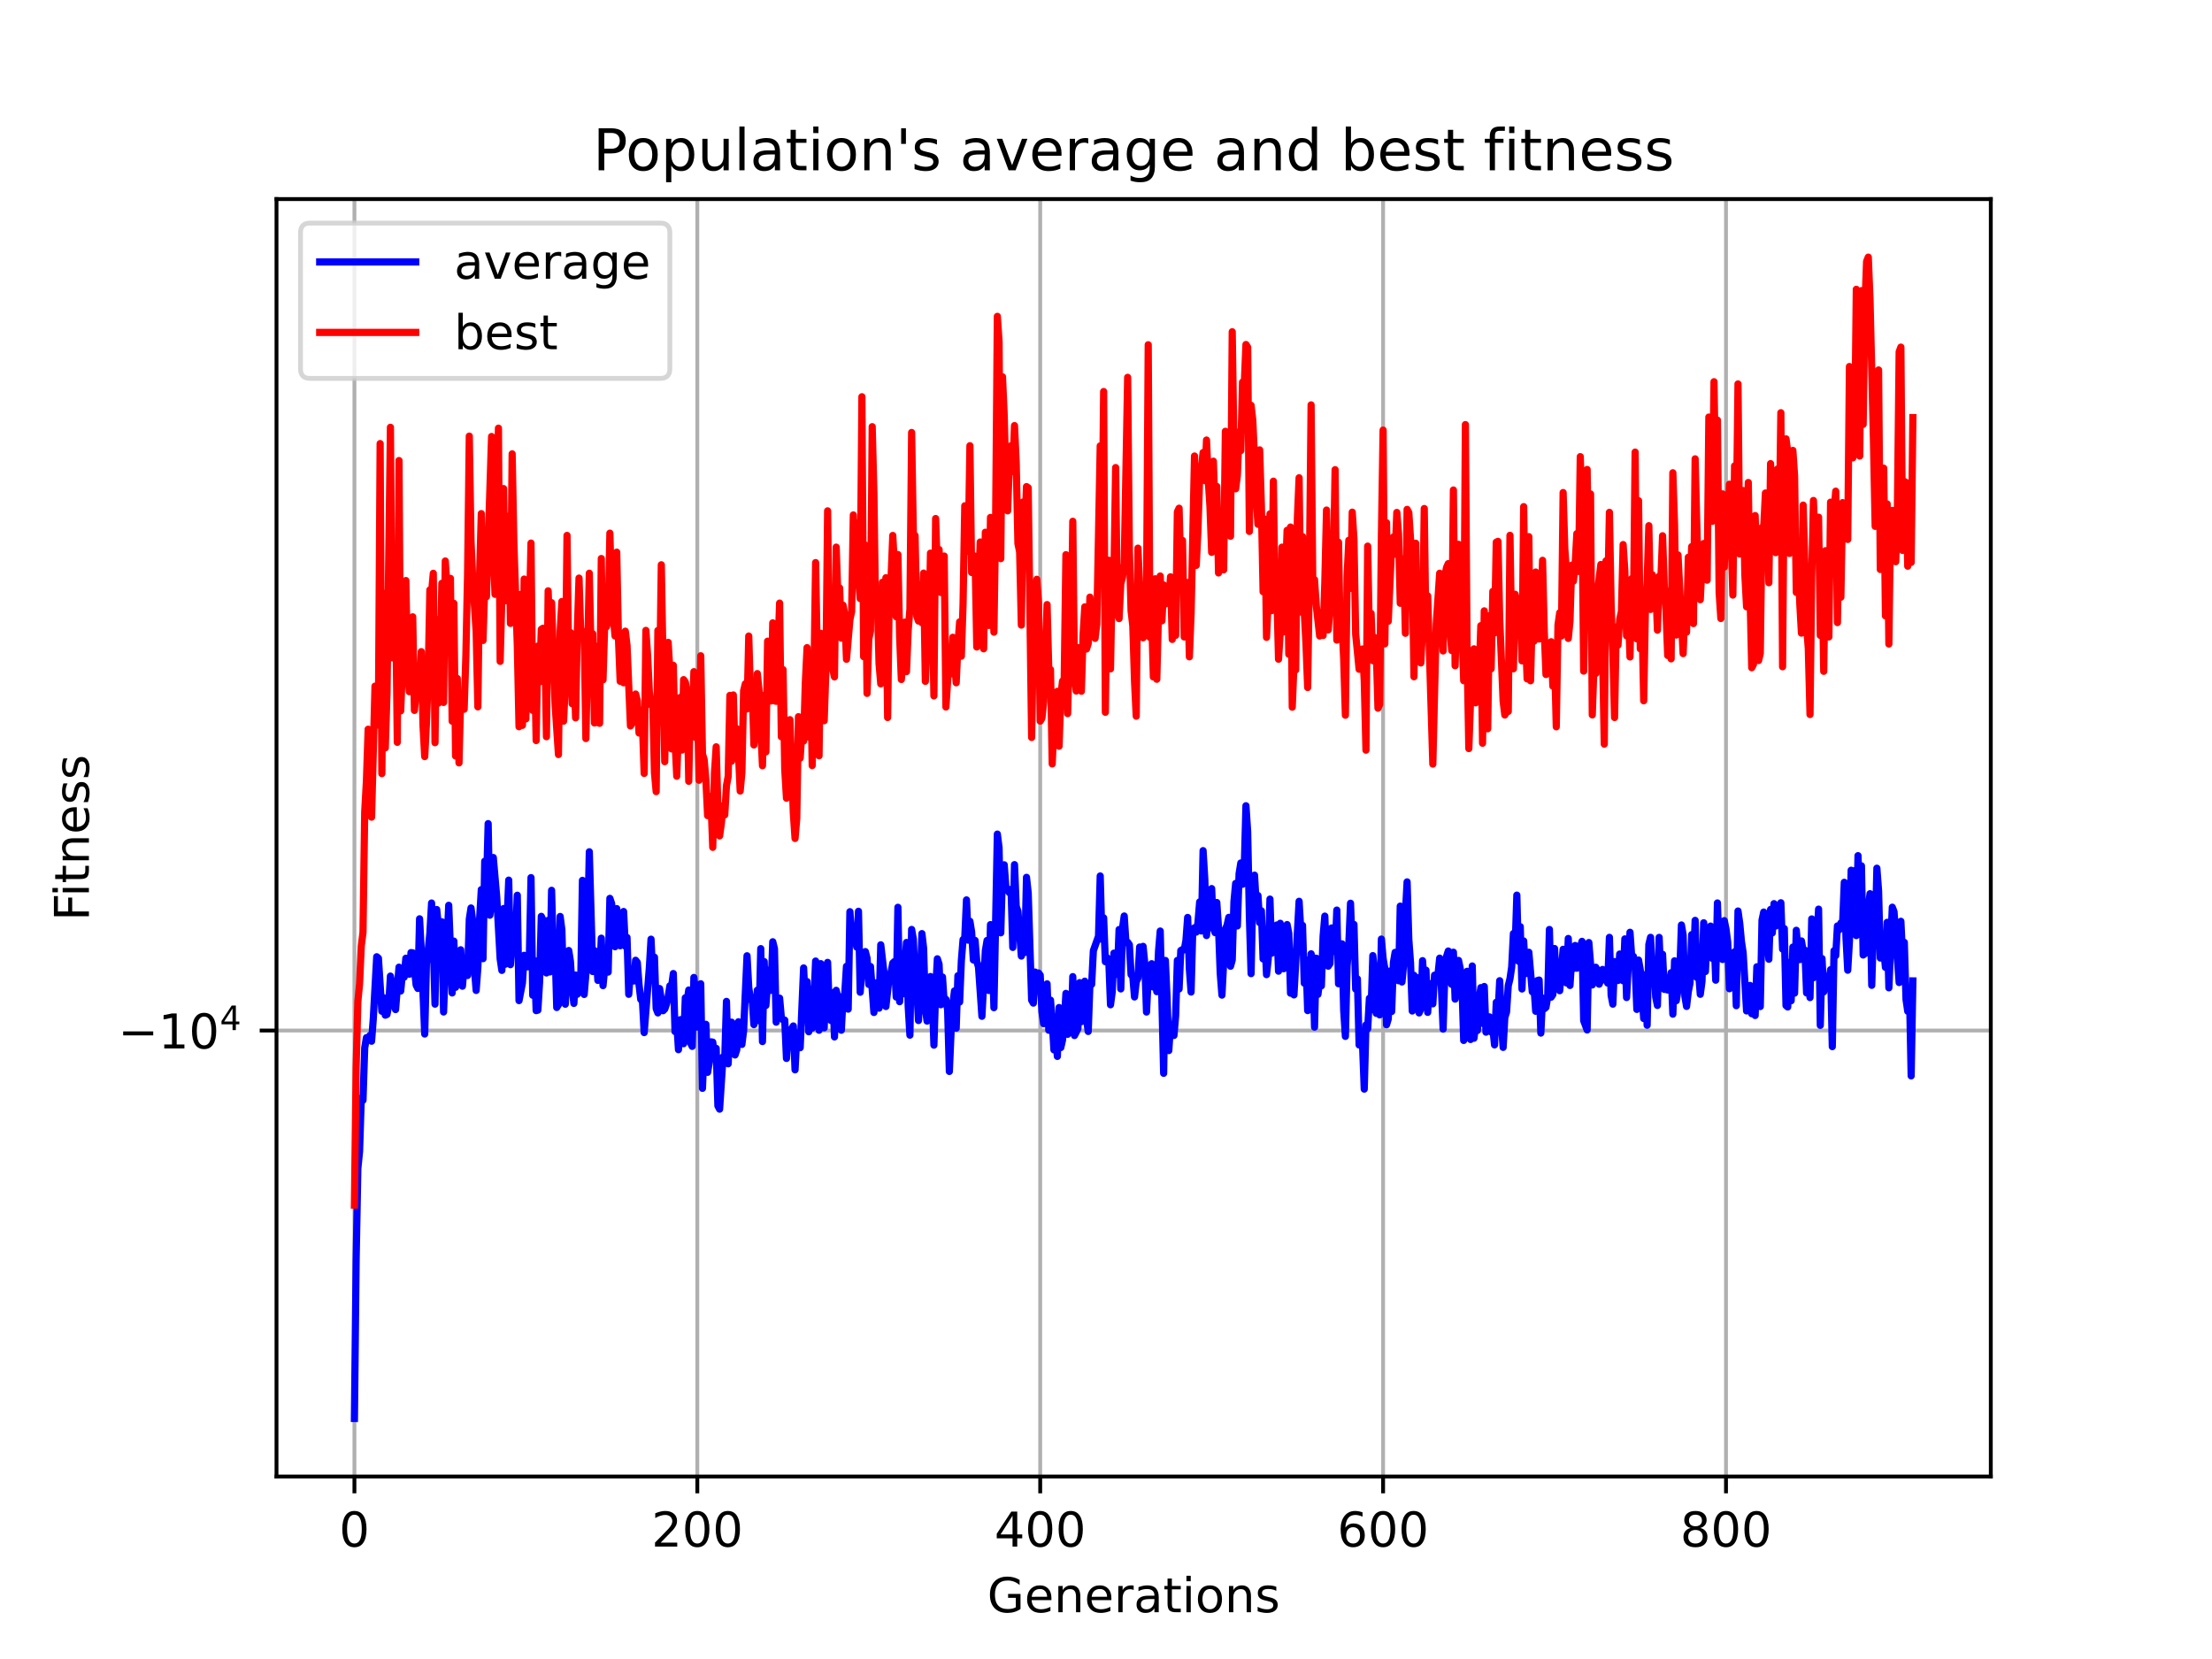 <?xml version="1.0" encoding="utf-8" standalone="no"?>
<!DOCTYPE svg PUBLIC "-//W3C//DTD SVG 1.1//EN"
  "http://www.w3.org/Graphics/SVG/1.1/DTD/svg11.dtd">
<!-- Created with matplotlib (https://matplotlib.org/) -->
<svg height="345.6pt" version="1.1" viewBox="0 0 460.8 345.6" width="460.8pt" xmlns="http://www.w3.org/2000/svg" xmlns:xlink="http://www.w3.org/1999/xlink">
 <defs>
  <style type="text/css">*{stroke-linecap:butt;stroke-linejoin:round;}</style>
 </defs>
 <g id="figure_1">
  <g id="patch_1">
   <path d="M 0 345.6 
L 460.8 345.6 
L 460.8 0 
L 0 0 
z
" style="fill:#ffffff;"/>
  </g>
  <g id="axes_1">
   <g id="patch_2">
    <path d="M 57.6 307.584 
L 414.72 307.584 
L 414.72 41.472 
L 57.6 41.472 
z
" style="fill:#ffffff;"/>
   </g>
   <g id="matplotlib.axis_1">
    <g id="xtick_1">
     <g id="line2d_1">
      <path clip-path="url(#pfd88632632)" d="M 73.833 307.584 
L 73.833 41.472 
" style="fill:none;stroke:#b0b0b0;stroke-linecap:square;stroke-width:0.8;"/>
     </g>
     <g id="line2d_2">
      <defs>
       <path d="M 0 0 
L 0 3.5 
" id="md9aabe4759" style="stroke:#000000;stroke-width:0.8;"/>
      </defs>
      <g>
       <use style="stroke:#000000;stroke-width:0.8;" x="73.833" xlink:href="#md9aabe4759" y="307.584"/>
      </g>
     </g>
     <g id="text_1">
      <!-- 0 -->
      <g transform="translate(70.651 322.182)scale(0.1 -0.1)">
       <defs>
        <path d="M 31.781 66.406 
Q 24.172 66.406 20.328 58.906 
Q 16.5 51.422 16.5 36.375 
Q 16.5 21.391 20.328 13.891 
Q 24.172 6.391 31.781 6.391 
Q 39.453 6.391 43.281 13.891 
Q 47.125 21.391 47.125 36.375 
Q 47.125 51.422 43.281 58.906 
Q 39.453 66.406 31.781 66.406 
z
M 31.781 74.219 
Q 44.047 74.219 50.516 64.516 
Q 56.984 54.828 56.984 36.375 
Q 56.984 17.969 50.516 8.266 
Q 44.047 -1.422 31.781 -1.422 
Q 19.531 -1.422 13.062 8.266 
Q 6.594 17.969 6.594 36.375 
Q 6.594 54.828 13.062 64.516 
Q 19.531 74.219 31.781 74.219 
z
" id="DejaVuSans-48"/>
       </defs>
       <use xlink:href="#DejaVuSans-48"/>
      </g>
     </g>
    </g>
    <g id="xtick_2">
     <g id="line2d_3">
      <path clip-path="url(#pfd88632632)" d="M 145.264 307.584 
L 145.264 41.472 
" style="fill:none;stroke:#b0b0b0;stroke-linecap:square;stroke-width:0.8;"/>
     </g>
     <g id="line2d_4">
      <g>
       <use style="stroke:#000000;stroke-width:0.8;" x="145.264" xlink:href="#md9aabe4759" y="307.584"/>
      </g>
     </g>
     <g id="text_2">
      <!-- 200 -->
      <g transform="translate(135.72 322.182)scale(0.1 -0.1)">
       <defs>
        <path d="M 19.188 8.297 
L 53.609 8.297 
L 53.609 0 
L 7.328 0 
L 7.328 8.297 
Q 12.938 14.109 22.625 23.891 
Q 32.328 33.688 34.812 36.531 
Q 39.547 41.844 41.422 45.531 
Q 43.312 49.219 43.312 52.781 
Q 43.312 58.594 39.234 62.25 
Q 35.156 65.922 28.609 65.922 
Q 23.969 65.922 18.812 64.312 
Q 13.672 62.703 7.812 59.422 
L 7.812 69.391 
Q 13.766 71.781 18.938 73 
Q 24.125 74.219 28.422 74.219 
Q 39.75 74.219 46.484 68.547 
Q 53.219 62.891 53.219 53.422 
Q 53.219 48.922 51.531 44.891 
Q 49.859 40.875 45.406 35.406 
Q 44.188 33.984 37.641 27.219 
Q 31.109 20.453 19.188 8.297 
z
" id="DejaVuSans-50"/>
       </defs>
       <use xlink:href="#DejaVuSans-50"/>
       <use x="63.623" xlink:href="#DejaVuSans-48"/>
       <use x="127.246" xlink:href="#DejaVuSans-48"/>
      </g>
     </g>
    </g>
    <g id="xtick_3">
     <g id="line2d_5">
      <path clip-path="url(#pfd88632632)" d="M 216.695 307.584 
L 216.695 41.472 
" style="fill:none;stroke:#b0b0b0;stroke-linecap:square;stroke-width:0.8;"/>
     </g>
     <g id="line2d_6">
      <g>
       <use style="stroke:#000000;stroke-width:0.8;" x="216.695" xlink:href="#md9aabe4759" y="307.584"/>
      </g>
     </g>
     <g id="text_3">
      <!-- 400 -->
      <g transform="translate(207.151 322.182)scale(0.1 -0.1)">
       <defs>
        <path d="M 37.797 64.312 
L 12.891 25.391 
L 37.797 25.391 
z
M 35.203 72.906 
L 47.609 72.906 
L 47.609 25.391 
L 58.016 25.391 
L 58.016 17.188 
L 47.609 17.188 
L 47.609 0 
L 37.797 0 
L 37.797 17.188 
L 4.891 17.188 
L 4.891 26.703 
z
" id="DejaVuSans-52"/>
       </defs>
       <use xlink:href="#DejaVuSans-52"/>
       <use x="63.623" xlink:href="#DejaVuSans-48"/>
       <use x="127.246" xlink:href="#DejaVuSans-48"/>
      </g>
     </g>
    </g>
    <g id="xtick_4">
     <g id="line2d_7">
      <path clip-path="url(#pfd88632632)" d="M 288.126 307.584 
L 288.126 41.472 
" style="fill:none;stroke:#b0b0b0;stroke-linecap:square;stroke-width:0.8;"/>
     </g>
     <g id="line2d_8">
      <g>
       <use style="stroke:#000000;stroke-width:0.8;" x="288.126" xlink:href="#md9aabe4759" y="307.584"/>
      </g>
     </g>
     <g id="text_4">
      <!-- 600 -->
      <g transform="translate(278.582 322.182)scale(0.1 -0.1)">
       <defs>
        <path d="M 33.016 40.375 
Q 26.375 40.375 22.484 35.828 
Q 18.609 31.297 18.609 23.391 
Q 18.609 15.531 22.484 10.953 
Q 26.375 6.391 33.016 6.391 
Q 39.656 6.391 43.531 10.953 
Q 47.406 15.531 47.406 23.391 
Q 47.406 31.297 43.531 35.828 
Q 39.656 40.375 33.016 40.375 
z
M 52.594 71.297 
L 52.594 62.312 
Q 48.875 64.062 45.094 64.984 
Q 41.312 65.922 37.594 65.922 
Q 27.828 65.922 22.672 59.328 
Q 17.531 52.734 16.797 39.406 
Q 19.672 43.656 24.016 45.922 
Q 28.375 48.188 33.594 48.188 
Q 44.578 48.188 50.953 41.516 
Q 57.328 34.859 57.328 23.391 
Q 57.328 12.156 50.688 5.359 
Q 44.047 -1.422 33.016 -1.422 
Q 20.359 -1.422 13.672 8.266 
Q 6.984 17.969 6.984 36.375 
Q 6.984 53.656 15.188 63.938 
Q 23.391 74.219 37.203 74.219 
Q 40.922 74.219 44.703 73.484 
Q 48.484 72.75 52.594 71.297 
z
" id="DejaVuSans-54"/>
       </defs>
       <use xlink:href="#DejaVuSans-54"/>
       <use x="63.623" xlink:href="#DejaVuSans-48"/>
       <use x="127.246" xlink:href="#DejaVuSans-48"/>
      </g>
     </g>
    </g>
    <g id="xtick_5">
     <g id="line2d_9">
      <path clip-path="url(#pfd88632632)" d="M 359.557 307.584 
L 359.557 41.472 
" style="fill:none;stroke:#b0b0b0;stroke-linecap:square;stroke-width:0.8;"/>
     </g>
     <g id="line2d_10">
      <g>
       <use style="stroke:#000000;stroke-width:0.8;" x="359.557" xlink:href="#md9aabe4759" y="307.584"/>
      </g>
     </g>
     <g id="text_5">
      <!-- 800 -->
      <g transform="translate(350.014 322.182)scale(0.1 -0.1)">
       <defs>
        <path d="M 31.781 34.625 
Q 24.75 34.625 20.719 30.859 
Q 16.703 27.094 16.703 20.516 
Q 16.703 13.922 20.719 10.156 
Q 24.75 6.391 31.781 6.391 
Q 38.812 6.391 42.859 10.172 
Q 46.922 13.969 46.922 20.516 
Q 46.922 27.094 42.891 30.859 
Q 38.875 34.625 31.781 34.625 
z
M 21.922 38.812 
Q 15.578 40.375 12.031 44.719 
Q 8.5 49.078 8.5 55.328 
Q 8.5 64.062 14.719 69.141 
Q 20.953 74.219 31.781 74.219 
Q 42.672 74.219 48.875 69.141 
Q 55.078 64.062 55.078 55.328 
Q 55.078 49.078 51.531 44.719 
Q 48 40.375 41.703 38.812 
Q 48.828 37.156 52.797 32.312 
Q 56.781 27.484 56.781 20.516 
Q 56.781 9.906 50.312 4.234 
Q 43.844 -1.422 31.781 -1.422 
Q 19.734 -1.422 13.25 4.234 
Q 6.781 9.906 6.781 20.516 
Q 6.781 27.484 10.781 32.312 
Q 14.797 37.156 21.922 38.812 
z
M 18.312 54.391 
Q 18.312 48.734 21.844 45.562 
Q 25.391 42.391 31.781 42.391 
Q 38.141 42.391 41.719 45.562 
Q 45.312 48.734 45.312 54.391 
Q 45.312 60.062 41.719 63.234 
Q 38.141 66.406 31.781 66.406 
Q 25.391 66.406 21.844 63.234 
Q 18.312 60.062 18.312 54.391 
z
" id="DejaVuSans-56"/>
       </defs>
       <use xlink:href="#DejaVuSans-56"/>
       <use x="63.623" xlink:href="#DejaVuSans-48"/>
       <use x="127.246" xlink:href="#DejaVuSans-48"/>
      </g>
     </g>
    </g>
    <g id="text_6">
     <!-- Generations -->
     <g transform="translate(205.662 335.861)scale(0.1 -0.1)">
      <defs>
       <path d="M 59.516 10.406 
L 59.516 29.984 
L 43.406 29.984 
L 43.406 38.094 
L 69.281 38.094 
L 69.281 6.781 
Q 63.578 2.734 56.688 0.656 
Q 49.812 -1.422 42 -1.422 
Q 24.906 -1.422 15.25 8.562 
Q 5.609 18.562 5.609 36.375 
Q 5.609 54.25 15.25 64.234 
Q 24.906 74.219 42 74.219 
Q 49.125 74.219 55.547 72.453 
Q 61.969 70.703 67.391 67.281 
L 67.391 56.781 
Q 61.922 61.422 55.766 63.766 
Q 49.609 66.109 42.828 66.109 
Q 29.438 66.109 22.719 58.641 
Q 16.016 51.172 16.016 36.375 
Q 16.016 21.625 22.719 14.156 
Q 29.438 6.688 42.828 6.688 
Q 48.047 6.688 52.141 7.594 
Q 56.25 8.5 59.516 10.406 
z
" id="DejaVuSans-71"/>
       <path d="M 56.203 29.594 
L 56.203 25.203 
L 14.891 25.203 
Q 15.484 15.922 20.484 11.062 
Q 25.484 6.203 34.422 6.203 
Q 39.594 6.203 44.453 7.469 
Q 49.312 8.734 54.109 11.281 
L 54.109 2.781 
Q 49.266 0.734 44.188 -0.344 
Q 39.109 -1.422 33.891 -1.422 
Q 20.797 -1.422 13.156 6.188 
Q 5.516 13.812 5.516 26.812 
Q 5.516 40.234 12.766 48.109 
Q 20.016 56 32.328 56 
Q 43.359 56 49.781 48.891 
Q 56.203 41.797 56.203 29.594 
z
M 47.219 32.234 
Q 47.125 39.594 43.094 43.984 
Q 39.062 48.391 32.422 48.391 
Q 24.906 48.391 20.391 44.141 
Q 15.875 39.891 15.188 32.172 
z
" id="DejaVuSans-101"/>
       <path d="M 54.891 33.016 
L 54.891 0 
L 45.906 0 
L 45.906 32.719 
Q 45.906 40.484 42.875 44.328 
Q 39.844 48.188 33.797 48.188 
Q 26.516 48.188 22.312 43.547 
Q 18.109 38.922 18.109 30.906 
L 18.109 0 
L 9.078 0 
L 9.078 54.688 
L 18.109 54.688 
L 18.109 46.188 
Q 21.344 51.125 25.703 53.562 
Q 30.078 56 35.797 56 
Q 45.219 56 50.047 50.172 
Q 54.891 44.344 54.891 33.016 
z
" id="DejaVuSans-110"/>
       <path d="M 41.109 46.297 
Q 39.594 47.172 37.812 47.578 
Q 36.031 48 33.891 48 
Q 26.266 48 22.188 43.047 
Q 18.109 38.094 18.109 28.812 
L 18.109 0 
L 9.078 0 
L 9.078 54.688 
L 18.109 54.688 
L 18.109 46.188 
Q 20.953 51.172 25.484 53.578 
Q 30.031 56 36.531 56 
Q 37.453 56 38.578 55.875 
Q 39.703 55.766 41.062 55.516 
z
" id="DejaVuSans-114"/>
       <path d="M 34.281 27.484 
Q 23.391 27.484 19.188 25 
Q 14.984 22.516 14.984 16.5 
Q 14.984 11.719 18.141 8.906 
Q 21.297 6.109 26.703 6.109 
Q 34.188 6.109 38.703 11.406 
Q 43.219 16.703 43.219 25.484 
L 43.219 27.484 
z
M 52.203 31.203 
L 52.203 0 
L 43.219 0 
L 43.219 8.297 
Q 40.141 3.328 35.547 0.953 
Q 30.953 -1.422 24.312 -1.422 
Q 15.922 -1.422 10.953 3.297 
Q 6 8.016 6 15.922 
Q 6 25.141 12.172 29.828 
Q 18.359 34.516 30.609 34.516 
L 43.219 34.516 
L 43.219 35.406 
Q 43.219 41.609 39.141 45 
Q 35.062 48.391 27.688 48.391 
Q 23 48.391 18.547 47.266 
Q 14.109 46.141 10.016 43.891 
L 10.016 52.203 
Q 14.938 54.109 19.578 55.047 
Q 24.219 56 28.609 56 
Q 40.484 56 46.344 49.844 
Q 52.203 43.703 52.203 31.203 
z
" id="DejaVuSans-97"/>
       <path d="M 18.312 70.219 
L 18.312 54.688 
L 36.812 54.688 
L 36.812 47.703 
L 18.312 47.703 
L 18.312 18.016 
Q 18.312 11.328 20.141 9.422 
Q 21.969 7.516 27.594 7.516 
L 36.812 7.516 
L 36.812 0 
L 27.594 0 
Q 17.188 0 13.234 3.875 
Q 9.281 7.766 9.281 18.016 
L 9.281 47.703 
L 2.688 47.703 
L 2.688 54.688 
L 9.281 54.688 
L 9.281 70.219 
z
" id="DejaVuSans-116"/>
       <path d="M 9.422 54.688 
L 18.406 54.688 
L 18.406 0 
L 9.422 0 
z
M 9.422 75.984 
L 18.406 75.984 
L 18.406 64.594 
L 9.422 64.594 
z
" id="DejaVuSans-105"/>
       <path d="M 30.609 48.391 
Q 23.391 48.391 19.188 42.75 
Q 14.984 37.109 14.984 27.297 
Q 14.984 17.484 19.156 11.844 
Q 23.344 6.203 30.609 6.203 
Q 37.797 6.203 41.984 11.859 
Q 46.188 17.531 46.188 27.297 
Q 46.188 37.016 41.984 42.703 
Q 37.797 48.391 30.609 48.391 
z
M 30.609 56 
Q 42.328 56 49.016 48.375 
Q 55.719 40.766 55.719 27.297 
Q 55.719 13.875 49.016 6.219 
Q 42.328 -1.422 30.609 -1.422 
Q 18.844 -1.422 12.172 6.219 
Q 5.516 13.875 5.516 27.297 
Q 5.516 40.766 12.172 48.375 
Q 18.844 56 30.609 56 
z
" id="DejaVuSans-111"/>
       <path d="M 44.281 53.078 
L 44.281 44.578 
Q 40.484 46.531 36.375 47.5 
Q 32.281 48.484 27.875 48.484 
Q 21.188 48.484 17.844 46.438 
Q 14.5 44.391 14.5 40.281 
Q 14.5 37.156 16.891 35.375 
Q 19.281 33.594 26.516 31.984 
L 29.594 31.297 
Q 39.156 29.25 43.188 25.516 
Q 47.219 21.781 47.219 15.094 
Q 47.219 7.469 41.188 3.016 
Q 35.156 -1.422 24.609 -1.422 
Q 20.219 -1.422 15.453 -0.562 
Q 10.688 0.297 5.422 2 
L 5.422 11.281 
Q 10.406 8.688 15.234 7.391 
Q 20.062 6.109 24.812 6.109 
Q 31.156 6.109 34.562 8.281 
Q 37.984 10.453 37.984 14.406 
Q 37.984 18.062 35.516 20.016 
Q 33.062 21.969 24.703 23.781 
L 21.578 24.516 
Q 13.234 26.266 9.516 29.906 
Q 5.812 33.547 5.812 39.891 
Q 5.812 47.609 11.281 51.797 
Q 16.75 56 26.812 56 
Q 31.781 56 36.172 55.266 
Q 40.578 54.547 44.281 53.078 
z
" id="DejaVuSans-115"/>
      </defs>
      <use xlink:href="#DejaVuSans-71"/>
      <use x="77.49" xlink:href="#DejaVuSans-101"/>
      <use x="139.014" xlink:href="#DejaVuSans-110"/>
      <use x="202.393" xlink:href="#DejaVuSans-101"/>
      <use x="263.916" xlink:href="#DejaVuSans-114"/>
      <use x="305.029" xlink:href="#DejaVuSans-97"/>
      <use x="366.309" xlink:href="#DejaVuSans-116"/>
      <use x="405.518" xlink:href="#DejaVuSans-105"/>
      <use x="433.301" xlink:href="#DejaVuSans-111"/>
      <use x="494.482" xlink:href="#DejaVuSans-110"/>
      <use x="557.861" xlink:href="#DejaVuSans-115"/>
     </g>
    </g>
   </g>
   <g id="matplotlib.axis_2">
    <g id="ytick_1">
     <g id="line2d_11">
      <path clip-path="url(#pfd88632632)" d="M 57.6 214.679 
L 414.72 214.679 
" style="fill:none;stroke:#b0b0b0;stroke-linecap:square;stroke-width:0.8;"/>
     </g>
     <g id="line2d_12">
      <defs>
       <path d="M 0 0 
L -3.5 0 
" id="mcebf9c834b" style="stroke:#000000;stroke-width:0.8;"/>
      </defs>
      <g>
       <use style="stroke:#000000;stroke-width:0.8;" x="57.6" xlink:href="#mcebf9c834b" y="214.679"/>
      </g>
     </g>
     <g id="text_7">
      <!-- $\mathdefault{-10^{4}}$ -->
      <g transform="translate(24.6 218.478)scale(0.1 -0.1)">
       <defs>
        <path d="M 10.594 35.5 
L 73.188 35.5 
L 73.188 27.203 
L 10.594 27.203 
z
" id="DejaVuSans-8722"/>
        <path d="M 12.406 8.297 
L 28.516 8.297 
L 28.516 63.922 
L 10.984 60.406 
L 10.984 69.391 
L 28.422 72.906 
L 38.281 72.906 
L 38.281 8.297 
L 54.391 8.297 
L 54.391 0 
L 12.406 0 
z
" id="DejaVuSans-49"/>
       </defs>
       <use transform="translate(0 0.684)" xlink:href="#DejaVuSans-8722"/>
       <use transform="translate(83.789 0.684)" xlink:href="#DejaVuSans-49"/>
       <use transform="translate(147.412 0.684)" xlink:href="#DejaVuSans-48"/>
       <use transform="translate(211.992 38.966)scale(0.7)" xlink:href="#DejaVuSans-52"/>
      </g>
     </g>
    </g>
    <g id="text_8">
     <!-- Fitness -->
     <g transform="translate(18.52 191.845)rotate(-90)scale(0.1 -0.1)">
      <defs>
       <path d="M 9.812 72.906 
L 51.703 72.906 
L 51.703 64.594 
L 19.672 64.594 
L 19.672 43.109 
L 48.578 43.109 
L 48.578 34.812 
L 19.672 34.812 
L 19.672 0 
L 9.812 0 
z
" id="DejaVuSans-70"/>
      </defs>
      <use xlink:href="#DejaVuSans-70"/>
      <use x="50.27" xlink:href="#DejaVuSans-105"/>
      <use x="78.053" xlink:href="#DejaVuSans-116"/>
      <use x="117.262" xlink:href="#DejaVuSans-110"/>
      <use x="180.641" xlink:href="#DejaVuSans-101"/>
      <use x="242.164" xlink:href="#DejaVuSans-115"/>
      <use x="294.264" xlink:href="#DejaVuSans-115"/>
     </g>
    </g>
   </g>
   <g id="line2d_13">
    <path clip-path="url(#pfd88632632)" d="M 73.833 295.488 
L 74.19 262.398 
L 74.547 243.403 
L 74.904 239.859 
L 75.261 228.783 
L 75.619 229.203 
L 75.976 218.304 
L 76.333 216.162 
L 76.69 216.509 
L 77.047 215.714 
L 77.404 216.906 
L 77.761 212.232 
L 78.476 199.308 
L 78.833 199.615 
L 79.547 210.668 
L 79.904 207.833 
L 80.262 211.479 
L 80.619 211.326 
L 80.976 209.394 
L 81.333 203.339 
L 81.69 205.219 
L 82.047 208.717 
L 82.404 210.316 
L 83.119 201.477 
L 83.476 206.446 
L 83.833 202.732 
L 84.19 203.571 
L 84.547 199.619 
L 84.905 200.901 
L 85.262 202.949 
L 85.619 198.442 
L 85.976 198.487 
L 86.69 205.215 
L 87.047 205.919 
L 87.405 191.403 
L 87.762 198.153 
L 88.476 215.404 
L 88.833 200.715 
L 89.19 198.038 
L 89.548 194.415 
L 89.905 188.114 
L 90.262 196.549 
L 90.619 209.182 
L 90.976 189.471 
L 91.333 192.978 
L 91.691 193.857 
L 92.048 192.021 
L 92.405 210.815 
L 92.762 201.201 
L 93.119 196.476 
L 93.476 188.591 
L 94.191 206.852 
L 94.548 196.048 
L 94.905 205.673 
L 95.262 202.823 
L 95.619 204.795 
L 95.976 197.858 
L 96.334 205.441 
L 96.691 201.192 
L 97.048 199.915 
L 97.405 203.21 
L 97.762 191.468 
L 98.119 189.146 
L 98.476 191.944 
L 98.834 201.9 
L 99.191 206.327 
L 99.548 201.502 
L 99.905 191.541 
L 100.262 185.325 
L 100.619 199.71 
L 100.977 179.407 
L 101.334 185.012 
L 101.691 171.574 
L 102.048 190.654 
L 102.405 187.794 
L 102.762 178.636 
L 103.477 186.877 
L 104.191 199.753 
L 104.548 202.152 
L 104.905 189.267 
L 105.262 200.872 
L 105.977 183.345 
L 106.334 200.957 
L 107.048 191.011 
L 107.405 195.201 
L 107.763 186.492 
L 108.12 208.444 
L 108.834 204.736 
L 109.191 199.008 
L 109.548 201.234 
L 109.905 201.404 
L 110.263 199.759 
L 110.62 182.824 
L 110.977 207.33 
L 111.334 200.086 
L 111.691 210.532 
L 112.048 210.429 
L 112.406 204.572 
L 112.763 190.891 
L 113.12 191.666 
L 113.477 199.401 
L 113.834 202.688 
L 114.191 191.729 
L 114.548 202.477 
L 114.906 185.468 
L 115.263 198.369 
L 115.62 197.133 
L 115.977 209.879 
L 116.334 209.315 
L 116.691 190.913 
L 117.049 193.686 
L 117.406 206.393 
L 117.763 209.197 
L 118.12 199.874 
L 118.477 198.008 
L 118.834 200.288 
L 119.192 206.095 
L 119.549 209.03 
L 119.906 203.121 
L 120.263 207.118 
L 120.62 206.079 
L 120.977 204.47 
L 121.334 183.397 
L 121.692 207.162 
L 122.049 202.946 
L 122.406 194.35 
L 122.763 177.441 
L 123.477 202.392 
L 123.835 198.016 
L 124.192 198.755 
L 124.549 204.235 
L 124.906 203.804 
L 125.263 195.44 
L 125.62 205.325 
L 125.977 201.664 
L 126.335 202.524 
L 126.692 202.503 
L 127.049 187.147 
L 127.406 188.212 
L 127.763 191.789 
L 128.12 197.223 
L 128.478 189.276 
L 129.192 197.018 
L 129.549 192.722 
L 129.906 189.884 
L 130.263 197.118 
L 130.62 195.291 
L 130.978 207.136 
L 131.335 202.235 
L 131.692 202.843 
L 132.049 204.359 
L 132.406 200.039 
L 132.763 200.5 
L 133.121 205.109 
L 133.478 208.198 
L 133.835 208.556 
L 134.192 215.11 
L 135.264 201.685 
L 135.621 195.65 
L 135.978 203.378 
L 136.335 199.399 
L 136.692 210.104 
L 137.049 211.009 
L 137.406 205.933 
L 138.121 210.552 
L 138.478 210.199 
L 138.835 209.201 
L 139.192 207.633 
L 139.549 205.363 
L 139.907 205.504 
L 140.264 202.805 
L 140.621 214.894 
L 140.978 212.917 
L 141.335 218.667 
L 141.692 212.43 
L 142.049 212.381 
L 142.407 217.423 
L 142.764 207.856 
L 143.121 208.656 
L 143.478 206.241 
L 143.835 217.209 
L 144.192 217.977 
L 144.55 203.625 
L 144.907 207.452 
L 145.264 213.964 
L 145.621 210.579 
L 145.978 204.939 
L 146.335 226.721 
L 146.692 217.814 
L 147.05 213.382 
L 147.407 223.384 
L 147.764 221.225 
L 148.121 217.03 
L 148.478 217.093 
L 148.835 219.992 
L 149.193 218.394 
L 149.55 230.363 
L 149.907 231.055 
L 150.621 220.175 
L 150.978 220.62 
L 151.336 208.609 
L 151.693 221.606 
L 152.05 212.938 
L 152.407 212.939 
L 152.764 218.823 
L 153.121 219.769 
L 153.478 218.7 
L 153.836 212.851 
L 154.193 216.662 
L 154.55 217.575 
L 154.907 214.694 
L 155.621 199.102 
L 155.979 205.715 
L 156.336 208.261 
L 156.693 208.209 
L 157.05 213.453 
L 157.407 211.36 
L 157.764 206.271 
L 158.121 212.637 
L 158.479 197.614 
L 158.836 216.977 
L 159.193 200.307 
L 159.55 209.463 
L 159.907 204.841 
L 160.264 202.062 
L 160.622 206.307 
L 160.979 196.184 
L 161.336 197.643 
L 161.693 212.937 
L 162.05 209.368 
L 162.407 207.928 
L 162.764 211.937 
L 163.122 212.458 
L 163.479 212.511 
L 163.836 220.493 
L 164.193 214.964 
L 164.55 217.776 
L 164.907 214.317 
L 165.265 213.727 
L 165.622 222.866 
L 165.979 215.945 
L 166.336 215.165 
L 166.693 218.255 
L 167.408 201.637 
L 167.765 209.076 
L 168.122 204.476 
L 168.479 214.932 
L 168.836 206.124 
L 169.193 214.184 
L 169.55 208.463 
L 169.908 200.206 
L 170.622 214.618 
L 170.979 200.742 
L 171.336 203.357 
L 171.693 214.114 
L 172.051 204.36 
L 172.408 200.482 
L 172.765 210.872 
L 173.122 212.606 
L 173.479 206.8 
L 173.836 216.01 
L 174.193 206.303 
L 174.551 207.822 
L 174.908 207.692 
L 175.265 214.611 
L 175.622 207.842 
L 175.979 206.953 
L 176.336 201.302 
L 176.694 210.222 
L 177.051 189.924 
L 177.408 194.939 
L 177.765 194.317 
L 178.122 195.533 
L 178.479 197.307 
L 178.837 189.838 
L 179.194 206.702 
L 179.551 201.702 
L 179.908 201.894 
L 180.265 198.234 
L 180.622 199.618 
L 180.979 205.07 
L 181.337 201.338 
L 182.051 210.919 
L 182.408 204.748 
L 182.765 209.271 
L 183.122 210.023 
L 183.48 196.822 
L 184.194 203.017 
L 184.551 209.674 
L 185.265 203.149 
L 185.622 202.524 
L 185.98 200.63 
L 186.337 200.299 
L 186.694 207.699 
L 187.051 189.005 
L 187.408 208.668 
L 187.765 201.017 
L 188.123 207.03 
L 188.837 196.332 
L 189.194 209.618 
L 189.551 215.641 
L 189.908 193.62 
L 190.265 195.642 
L 190.623 203.848 
L 190.98 205.963 
L 191.337 212.596 
L 191.694 205.105 
L 192.051 194.485 
L 192.408 197.561 
L 192.766 210.015 
L 193.123 212.711 
L 193.48 208.81 
L 193.837 203.427 
L 194.194 207.094 
L 194.551 217.722 
L 194.909 206.449 
L 195.266 199.736 
L 195.623 200.86 
L 195.98 209.309 
L 196.337 203.526 
L 196.694 208.828 
L 197.051 208.177 
L 197.409 210.377 
L 197.766 223.203 
L 198.123 214.959 
L 198.48 209.351 
L 198.837 206.422 
L 199.194 214.19 
L 199.552 203.26 
L 199.909 208.741 
L 200.266 200.149 
L 200.623 195.736 
L 200.98 195.388 
L 201.337 187.466 
L 201.694 195.846 
L 202.052 191.916 
L 202.409 194.139 
L 202.766 199.974 
L 203.123 195.901 
L 203.48 200.284 
L 203.837 201.426 
L 204.552 211.717 
L 205.266 198.039 
L 205.623 195.912 
L 205.98 206.337 
L 206.337 192.614 
L 206.695 198.039 
L 207.052 209.918 
L 207.766 173.756 
L 208.123 176.59 
L 208.48 194.326 
L 208.838 181.539 
L 209.195 180.155 
L 209.552 184.871 
L 210.266 185.96 
L 210.623 185.259 
L 210.981 197.367 
L 211.338 180.119 
L 211.695 188.826 
L 212.052 189.822 
L 212.766 199.166 
L 213.123 195.004 
L 213.481 198.432 
L 213.838 182.765 
L 214.195 186.014 
L 214.909 208.344 
L 215.266 208.966 
L 215.624 202.492 
L 215.981 204.004 
L 216.338 202.694 
L 216.695 203.139 
L 217.052 210.785 
L 217.409 213.253 
L 217.766 211.217 
L 218.124 204.952 
L 218.481 214.624 
L 218.838 208.344 
L 219.195 212.755 
L 219.552 218.699 
L 219.909 215.972 
L 220.267 220.066 
L 220.624 209.884 
L 220.981 218.232 
L 221.338 216.678 
L 221.695 212.964 
L 222.052 206.944 
L 222.41 215.465 
L 223.124 214.493 
L 223.481 203.448 
L 223.838 215.716 
L 224.552 214.281 
L 224.91 204.697 
L 225.267 212.829 
L 225.624 207.534 
L 225.981 204.4 
L 226.338 212.223 
L 226.695 214.869 
L 227.053 204.894 
L 227.41 205.063 
L 227.767 198.048 
L 228.838 195.03 
L 229.195 182.479 
L 229.553 195.667 
L 229.91 191.207 
L 230.267 200.34 
L 230.624 199.51 
L 230.981 200.076 
L 231.338 209.315 
L 231.696 206.633 
L 232.053 198.558 
L 232.41 203.005 
L 232.767 202.896 
L 233.124 193.64 
L 233.481 206.01 
L 233.838 193.349 
L 234.196 190.82 
L 234.553 196.357 
L 234.91 196.288 
L 235.267 196.802 
L 235.624 203.033 
L 235.981 203.416 
L 236.339 207.683 
L 236.696 204.547 
L 237.053 203.766 
L 237.41 197.283 
L 237.767 200.38 
L 238.124 197.144 
L 238.482 200.697 
L 238.839 210.824 
L 239.196 203.697 
L 239.553 204.288 
L 239.91 200.754 
L 240.267 205.617 
L 240.624 204.226 
L 240.982 206.583 
L 241.339 198.191 
L 241.696 193.953 
L 242.41 223.591 
L 242.767 200.077 
L 243.125 207.949 
L 243.482 218.858 
L 243.839 213.461 
L 244.196 215.619 
L 244.553 215.711 
L 244.91 211.582 
L 245.267 200.068 
L 245.625 206.026 
L 245.982 198.01 
L 246.339 197.807 
L 246.696 197.871 
L 247.053 195.927 
L 247.41 191.12 
L 247.768 201.908 
L 248.125 206.66 
L 248.482 193.491 
L 248.839 193.272 
L 249.196 194.177 
L 249.553 192.221 
L 249.91 187.886 
L 250.268 193.943 
L 250.625 177.205 
L 250.982 183.161 
L 251.339 194.89 
L 251.696 189.854 
L 252.053 190.607 
L 252.411 185.105 
L 252.768 193.347 
L 253.125 194.287 
L 253.482 188.007 
L 253.839 193.287 
L 254.196 202.762 
L 254.554 207.302 
L 255.268 193.562 
L 255.625 192.719 
L 255.982 191.102 
L 256.339 201.284 
L 256.696 199.987 
L 257.054 187.796 
L 257.411 184.03 
L 257.768 192.889 
L 258.125 181.996 
L 258.482 179.774 
L 258.839 184.214 
L 259.197 180.932 
L 259.554 167.853 
L 259.911 173.253 
L 260.268 190.911 
L 260.625 202.829 
L 260.982 185.958 
L 261.339 182.31 
L 261.697 188.385 
L 262.054 186.55 
L 262.411 192.201 
L 262.768 189.742 
L 263.125 199.768 
L 263.482 195.042 
L 263.84 203.036 
L 264.197 199.806 
L 264.554 187.301 
L 264.911 198.572 
L 265.268 196.128 
L 265.625 194.889 
L 265.983 192.696 
L 266.34 202.315 
L 266.697 192.337 
L 267.054 195.491 
L 267.411 201.801 
L 267.768 198.898 
L 268.125 192.604 
L 268.483 194.476 
L 268.84 206.908 
L 269.197 203.943 
L 269.554 207.258 
L 270.626 187.755 
L 270.983 193.83 
L 271.34 192.766 
L 271.697 204.812 
L 272.054 199.969 
L 272.411 210.527 
L 272.768 210.302 
L 273.126 198.695 
L 273.483 199.99 
L 273.84 213.969 
L 274.197 199.61 
L 274.554 207.145 
L 274.911 204.254 
L 275.269 205.374 
L 275.626 195.011 
L 275.983 190.844 
L 276.34 200.772 
L 276.697 201.271 
L 277.054 200.734 
L 277.411 193.306 
L 277.769 196.853 
L 278.126 198.252 
L 278.483 189.587 
L 278.84 204.935 
L 279.197 202.343 
L 279.554 196.612 
L 279.912 210.456 
L 280.269 215.898 
L 280.626 201.25 
L 280.983 196.696 
L 281.34 188.159 
L 281.697 198.069 
L 282.055 192.575 
L 282.412 206.045 
L 282.769 203.921 
L 283.126 217.683 
L 283.483 216.268 
L 283.84 217.54 
L 284.197 226.883 
L 284.555 213.521 
L 284.912 214.329 
L 285.269 207.955 
L 285.626 210.378 
L 285.983 199.071 
L 286.34 202.462 
L 286.698 211.102 
L 287.055 202.741 
L 287.412 211.421 
L 287.769 195.624 
L 288.126 199.66 
L 288.483 201.741 
L 288.84 213.477 
L 289.198 212.27 
L 289.555 202.283 
L 289.912 210.715 
L 290.269 200.528 
L 290.626 198.396 
L 291.341 204.308 
L 291.698 188.76 
L 292.055 204.566 
L 292.412 200.735 
L 292.769 190.257 
L 293.126 183.713 
L 293.483 195.732 
L 293.841 200.594 
L 294.198 210.612 
L 294.555 203.175 
L 294.912 205.226 
L 295.269 203.665 
L 295.626 211.012 
L 295.984 210.147 
L 296.341 200.125 
L 296.698 204.954 
L 297.055 202.104 
L 297.412 210.896 
L 297.769 204.893 
L 298.127 206.408 
L 298.484 209.117 
L 298.841 203.146 
L 299.198 204.213 
L 299.555 203.005 
L 299.912 199.599 
L 300.269 205.728 
L 300.627 214.379 
L 300.984 202.86 
L 301.341 199.256 
L 301.698 198.116 
L 302.055 198.627 
L 302.412 205.069 
L 302.77 198.362 
L 303.127 208.131 
L 303.841 200.07 
L 304.198 201.789 
L 304.555 205.179 
L 304.912 216.745 
L 305.627 202.341 
L 305.984 211.585 
L 306.341 216.544 
L 306.698 201.229 
L 307.055 216.285 
L 307.413 213.446 
L 307.77 214.667 
L 308.127 208.127 
L 308.484 205.741 
L 308.841 213.187 
L 309.198 205.507 
L 309.555 215.019 
L 309.913 214.323 
L 310.27 211.829 
L 310.627 214.976 
L 310.984 214.229 
L 311.341 217.668 
L 311.698 208.798 
L 312.056 211.38 
L 312.413 204.302 
L 312.77 213.39 
L 313.127 218.19 
L 313.484 211.948 
L 313.841 210.84 
L 314.199 205.334 
L 314.556 203.885 
L 314.913 201.45 
L 315.27 194.473 
L 315.627 197.479 
L 315.984 186.471 
L 316.341 200.248 
L 316.699 193.042 
L 317.056 206.023 
L 317.413 196.019 
L 317.77 202.829 
L 318.127 202.734 
L 318.484 198.37 
L 319.199 206.61 
L 319.556 205.598 
L 319.913 210.668 
L 320.27 204.264 
L 320.627 204.163 
L 320.984 215.21 
L 321.342 207.912 
L 321.699 210.139 
L 322.056 209.831 
L 322.413 207.72 
L 322.77 193.625 
L 323.127 207.73 
L 323.485 207.19 
L 323.842 197.592 
L 324.199 204.494 
L 324.556 202.552 
L 324.913 206.381 
L 325.628 197.754 
L 325.985 202.393 
L 326.342 204.77 
L 326.699 195.503 
L 327.056 205.288 
L 327.413 199.705 
L 327.77 201.778 
L 328.128 196.957 
L 328.485 201.698 
L 328.842 201.383 
L 329.199 197.315 
L 329.556 196.099 
L 329.913 212.634 
L 330.628 214.557 
L 330.985 196.35 
L 331.699 205.185 
L 332.056 202.568 
L 332.413 201.493 
L 332.771 202.119 
L 333.128 205.024 
L 333.485 204.18 
L 333.842 201.953 
L 334.199 203.712 
L 334.556 204.152 
L 334.914 204.794 
L 335.271 195.268 
L 335.628 207.346 
L 335.985 209.186 
L 336.342 200.313 
L 336.699 200.88 
L 337.056 204.26 
L 337.414 198.742 
L 337.771 199.198 
L 338.128 204.314 
L 338.485 195.59 
L 338.842 207.803 
L 339.557 194.21 
L 339.914 199.317 
L 340.271 199.232 
L 340.628 201.435 
L 340.985 210.28 
L 341.342 200.001 
L 341.7 202.07 
L 342.414 212.18 
L 342.771 203.022 
L 343.128 213.58 
L 343.485 196.759 
L 343.842 195.26 
L 344.2 203.232 
L 344.557 201.023 
L 344.914 207.697 
L 345.271 209.454 
L 345.628 195.279 
L 345.985 203.607 
L 346.343 198.792 
L 346.7 206.106 
L 347.057 206.106 
L 347.414 206.233 
L 347.771 204.995 
L 348.128 202.63 
L 348.485 211.265 
L 348.843 200.155 
L 349.2 208.46 
L 349.557 206.243 
L 349.914 202.953 
L 350.271 192.69 
L 350.628 194.785 
L 350.986 207.54 
L 351.343 209.657 
L 351.7 206.611 
L 352.057 204.804 
L 352.414 194.694 
L 352.771 201.44 
L 353.128 191.731 
L 353.486 203.612 
L 353.843 202.646 
L 354.2 207.13 
L 354.557 204.474 
L 354.914 192.232 
L 355.271 202.385 
L 355.629 194.786 
L 355.986 194.219 
L 356.343 192.922 
L 356.7 199.655 
L 357.057 194.556 
L 357.414 204.189 
L 357.772 188.103 
L 358.129 198.784 
L 358.486 196.527 
L 358.843 199.88 
L 359.2 191.784 
L 359.557 193.537 
L 359.914 196.275 
L 360.272 205.974 
L 360.629 199.914 
L 360.986 200.595 
L 361.343 198.268 
L 361.7 209.507 
L 362.057 189.78 
L 362.415 192.308 
L 362.772 196.091 
L 363.129 198.494 
L 363.843 210.598 
L 364.2 206.448 
L 364.557 205.286 
L 364.915 211.175 
L 365.272 209.41 
L 365.629 211.547 
L 365.986 201.397 
L 366.343 203.329 
L 366.7 209.681 
L 367.058 191.686 
L 367.415 189.999 
L 367.772 191.382 
L 368.486 199.825 
L 368.843 189.461 
L 369.201 194.346 
L 369.558 188.246 
L 369.915 192.913 
L 370.272 189.907 
L 370.629 188.784 
L 370.986 188.059 
L 371.343 197.718 
L 371.701 193.437 
L 372.058 209.465 
L 372.415 209.772 
L 372.772 200.499 
L 373.129 208.473 
L 373.486 197.293 
L 373.844 206.889 
L 374.201 193.795 
L 374.558 197.891 
L 374.915 199.909 
L 375.272 196.013 
L 375.629 198.088 
L 375.986 197.932 
L 376.344 206.849 
L 376.701 203.851 
L 377.058 207.816 
L 377.415 191.43 
L 377.772 203.681 
L 378.129 198.684 
L 378.487 195.984 
L 378.844 189.392 
L 379.201 213.6 
L 379.558 199.683 
L 379.915 206.626 
L 380.272 204.686 
L 380.629 204.446 
L 380.987 204.42 
L 381.344 201.997 
L 381.701 218.033 
L 382.058 198.06 
L 382.415 199.084 
L 382.772 192.89 
L 383.13 193.696 
L 383.487 192.281 
L 383.844 192.463 
L 384.201 183.8 
L 384.558 195.4 
L 384.915 202.114 
L 385.273 196.004 
L 385.63 181.286 
L 385.987 188.606 
L 386.344 181.37 
L 386.701 194.899 
L 387.058 178.248 
L 387.415 189.757 
L 387.773 180.368 
L 388.13 198.949 
L 388.487 198.663 
L 388.844 197.477 
L 389.201 189.05 
L 389.558 186.175 
L 389.916 205.263 
L 390.273 193.466 
L 390.63 195.686 
L 390.987 180.864 
L 391.344 185.602 
L 391.701 199.576 
L 392.058 197.73 
L 392.416 197.904 
L 392.773 201.525 
L 393.13 192.135 
L 393.487 205.781 
L 394.201 188.989 
L 394.559 189.923 
L 395.63 204.683 
L 395.987 191.923 
L 396.344 199.147 
L 396.701 196.304 
L 397.059 208.212 
L 397.416 210.661 
L 397.773 206.442 
L 398.13 224.131 
L 398.487 204.342 
L 398.487 204.342 
" style="fill:none;stroke:#0000ff;stroke-linecap:square;stroke-width:1.5;"/>
   </g>
   <g id="line2d_14">
    <path clip-path="url(#pfd88632632)" d="M 73.833 251.045 
L 74.19 222.348 
L 74.547 208.634 
L 74.904 204.952 
L 75.261 197.059 
L 75.619 194.242 
L 75.976 169.145 
L 76.333 162.673 
L 76.69 151.911 
L 77.047 166.233 
L 77.404 170.227 
L 78.119 142.936 
L 78.476 151.067 
L 78.833 148.425 
L 79.19 92.404 
L 79.547 161.161 
L 79.904 123.57 
L 80.262 155.792 
L 80.619 144.422 
L 81.333 89.011 
L 81.69 137.024 
L 82.047 132.346 
L 82.404 123.76 
L 82.762 154.639 
L 83.119 95.935 
L 83.476 148.091 
L 84.547 120.933 
L 84.905 139.295 
L 85.262 144.091 
L 85.619 139.754 
L 85.976 128.493 
L 86.333 147.989 
L 86.69 143.814 
L 87.047 142.993 
L 87.405 143.356 
L 87.762 135.75 
L 88.119 151.147 
L 88.476 157.609 
L 88.833 150.675 
L 89.19 141.331 
L 89.548 122.886 
L 89.905 123.39 
L 90.262 119.427 
L 90.619 154.715 
L 90.976 129.044 
L 91.333 146.475 
L 91.691 139.16 
L 92.048 121.515 
L 92.405 146.332 
L 92.762 116.865 
L 93.119 122.139 
L 93.476 129.616 
L 93.833 120.485 
L 94.191 150.238 
L 94.548 125.678 
L 94.905 157.493 
L 95.262 141.339 
L 95.619 158.924 
L 95.976 144.588 
L 96.334 144.848 
L 96.691 147.745 
L 97.048 136.622 
L 97.405 119.626 
L 97.762 90.85 
L 98.119 112.602 
L 98.476 120.784 
L 99.191 131.546 
L 99.548 147.25 
L 99.905 119.894 
L 100.262 106.996 
L 100.619 133.42 
L 100.977 122.075 
L 101.334 124.307 
L 102.405 90.929 
L 102.762 113.715 
L 103.119 123.807 
L 103.834 89.196 
L 104.191 137.775 
L 104.548 124.304 
L 104.905 101.776 
L 105.262 125.146 
L 105.62 110.403 
L 105.977 107.524 
L 106.334 129.873 
L 106.691 94.548 
L 107.048 112.935 
L 107.763 134.456 
L 108.12 151.386 
L 108.477 123.811 
L 108.834 151.104 
L 109.191 120.627 
L 109.548 149.763 
L 109.905 121.118 
L 110.263 128.321 
L 110.62 113.131 
L 110.977 147.981 
L 111.334 135.709 
L 111.691 154.275 
L 112.048 134.59 
L 112.406 142.059 
L 112.763 131.102 
L 113.12 130.871 
L 113.477 132.444 
L 113.834 153.47 
L 114.191 123.079 
L 114.548 133.612 
L 114.906 125.543 
L 115.62 146.464 
L 116.334 157.182 
L 116.691 131.538 
L 117.049 125.305 
L 117.406 150.229 
L 117.763 142.539 
L 118.12 111.537 
L 118.477 139.354 
L 118.834 131.76 
L 119.192 146.6 
L 119.549 138.146 
L 119.906 149.537 
L 120.263 131.582 
L 120.62 120.425 
L 120.977 131.906 
L 121.334 132.177 
L 121.692 131.559 
L 122.049 153.854 
L 122.763 119.41 
L 123.12 135.604 
L 123.477 132.013 
L 123.835 150.606 
L 124.192 134.624 
L 124.549 150.543 
L 124.906 150.677 
L 125.263 116.35 
L 125.62 141.617 
L 125.977 129.917 
L 126.335 130.569 
L 126.692 129.325 
L 127.049 111.065 
L 127.406 124.349 
L 128.12 132.493 
L 128.478 115.029 
L 128.835 133.013 
L 129.192 141.931 
L 129.549 132.02 
L 129.906 142.235 
L 130.263 131.488 
L 130.62 134.441 
L 131.335 151.226 
L 131.692 150.644 
L 132.049 148.289 
L 132.406 144.575 
L 132.763 145.938 
L 133.121 152.695 
L 133.478 147.952 
L 133.835 151.061 
L 134.192 161.126 
L 134.549 131.322 
L 134.906 136.453 
L 135.264 144.032 
L 135.621 146.854 
L 135.978 146.402 
L 136.335 160.975 
L 136.692 164.911 
L 137.049 131.339 
L 137.406 142.666 
L 137.764 117.654 
L 138.478 158.672 
L 138.835 138.01 
L 139.192 133.813 
L 139.549 139.852 
L 139.907 156.013 
L 140.264 138.594 
L 140.621 154.348 
L 140.978 161.697 
L 141.335 151.703 
L 141.692 145.284 
L 142.049 156.245 
L 142.407 141.581 
L 142.764 142.087 
L 143.121 144.278 
L 143.478 162.756 
L 143.835 145.195 
L 144.192 151.662 
L 144.55 139.925 
L 144.907 153.633 
L 145.264 144.085 
L 145.621 162.54 
L 145.978 136.606 
L 146.335 157.044 
L 146.692 158.26 
L 147.05 162.488 
L 147.407 169.912 
L 147.764 165.874 
L 148.121 167.278 
L 148.478 176.515 
L 148.835 161.016 
L 149.193 155.576 
L 149.55 168.201 
L 149.907 174.131 
L 150.264 171.566 
L 150.621 167.841 
L 150.978 169.755 
L 151.336 163.671 
L 151.693 161.717 
L 152.05 144.866 
L 152.407 158.578 
L 152.764 144.773 
L 153.121 156.809 
L 153.478 151.796 
L 153.836 156.9 
L 154.193 164.786 
L 154.55 160.928 
L 154.907 143.901 
L 155.264 142.445 
L 155.621 147.69 
L 155.979 132.497 
L 156.336 144.682 
L 156.693 142.951 
L 157.05 155.189 
L 157.407 151.7 
L 157.764 140.323 
L 158.121 143.856 
L 158.836 159.517 
L 159.193 144.811 
L 159.55 156.631 
L 159.907 133.573 
L 160.264 142.192 
L 160.622 146.018 
L 160.979 129.749 
L 161.336 145.982 
L 161.693 146.102 
L 162.407 125.635 
L 162.764 153.477 
L 163.122 139.494 
L 163.479 160.283 
L 163.836 166.283 
L 164.55 149.919 
L 165.265 169.415 
L 165.622 174.664 
L 165.979 170.526 
L 166.336 149.299 
L 166.693 157.937 
L 167.05 152.18 
L 167.408 154.372 
L 167.765 142.235 
L 168.122 134.912 
L 168.479 153.542 
L 168.836 136.795 
L 169.193 159.484 
L 169.55 141.481 
L 169.908 117.195 
L 170.622 157.436 
L 170.979 131.932 
L 171.336 144.206 
L 171.693 150.136 
L 172.051 139.506 
L 172.408 106.417 
L 172.765 137.987 
L 173.122 127.434 
L 173.479 139.403 
L 173.836 141.013 
L 174.193 113.98 
L 174.551 124.53 
L 174.908 122.472 
L 175.265 132.935 
L 175.622 126.073 
L 175.979 128.046 
L 176.336 137.34 
L 177.051 129.085 
L 177.408 127.406 
L 177.765 107.276 
L 178.122 116.388 
L 178.479 108.979 
L 178.837 120.68 
L 179.194 124.709 
L 179.551 82.648 
L 179.908 136.793 
L 180.265 113.54 
L 180.622 144.446 
L 180.979 133.144 
L 181.337 131.458 
L 181.694 88.883 
L 182.051 102.604 
L 182.408 128.141 
L 182.765 125.22 
L 183.122 138.264 
L 183.48 142.457 
L 183.837 121.292 
L 184.194 125.017 
L 184.551 120.352 
L 184.908 149.475 
L 185.265 122.397 
L 185.622 120.445 
L 185.98 111.546 
L 186.337 117.938 
L 186.694 128.478 
L 187.051 115.515 
L 187.408 132.592 
L 187.765 141.551 
L 188.123 137.39 
L 188.48 129.599 
L 188.837 139.904 
L 189.194 131.278 
L 189.551 126.892 
L 189.908 90.096 
L 190.265 111.178 
L 190.623 111.573 
L 190.98 128.358 
L 191.337 129.374 
L 191.694 121.832 
L 192.051 129.731 
L 192.408 119.387 
L 192.766 141.939 
L 193.123 133.539 
L 193.48 133.021 
L 193.837 115.227 
L 194.194 124.623 
L 194.551 144.967 
L 194.909 108.017 
L 195.266 118.387 
L 195.623 114.471 
L 195.98 123.421 
L 196.694 115.831 
L 197.051 147.278 
L 197.766 136.365 
L 198.123 140.359 
L 198.48 132.759 
L 199.194 142.236 
L 199.552 134.326 
L 199.909 129.549 
L 200.266 136.696 
L 200.623 125.891 
L 200.98 105.361 
L 201.337 105.71 
L 201.694 114.872 
L 202.052 92.852 
L 202.409 119.261 
L 202.766 116.211 
L 203.123 115.848 
L 203.48 134.78 
L 204.195 112.908 
L 204.552 127.602 
L 204.909 135.155 
L 205.266 110.876 
L 205.623 114.458 
L 205.98 130.292 
L 206.337 107.791 
L 207.052 131.689 
L 207.409 108.294 
L 207.766 65.902 
L 208.123 71.16 
L 208.48 116.375 
L 208.838 78.486 
L 209.195 86.512 
L 209.552 100.604 
L 209.909 106.415 
L 210.266 96.448 
L 210.623 92.848 
L 210.981 98.238 
L 211.338 88.659 
L 211.695 96.393 
L 212.052 113.243 
L 212.409 114.966 
L 212.766 130.225 
L 213.123 104.578 
L 213.481 110.385 
L 213.838 101.369 
L 214.195 101.609 
L 214.909 153.633 
L 215.266 132.46 
L 215.624 127.365 
L 215.981 120.677 
L 216.338 125.56 
L 216.695 150.222 
L 217.052 149.617 
L 217.409 146.275 
L 218.124 125.943 
L 218.481 139.544 
L 218.838 139.479 
L 219.195 159.138 
L 219.552 150.729 
L 219.909 148.829 
L 220.267 144.017 
L 220.624 155.448 
L 220.981 145.114 
L 221.338 141.898 
L 221.695 141.468 
L 222.052 115.549 
L 222.41 148.659 
L 222.767 134.403 
L 223.124 133.778 
L 223.481 108.593 
L 223.838 141.131 
L 224.195 143.952 
L 224.552 134.904 
L 224.91 141.841 
L 225.267 143.998 
L 225.624 132.256 
L 225.981 126.417 
L 226.338 135.197 
L 226.695 134.061 
L 227.053 124.395 
L 227.41 129.165 
L 227.767 127.445 
L 228.124 132.98 
L 228.481 130.01 
L 229.195 92.888 
L 229.553 114.718 
L 229.91 81.563 
L 230.267 148.381 
L 230.624 119.903 
L 230.981 116.712 
L 231.338 139.34 
L 231.696 120.197 
L 232.053 119.82 
L 232.41 97.401 
L 232.767 127.688 
L 233.124 128.863 
L 233.481 121.568 
L 233.838 120.217 
L 234.196 117.378 
L 234.91 78.608 
L 235.267 114.504 
L 235.624 127.25 
L 235.981 130.339 
L 236.339 141.883 
L 236.696 149.195 
L 237.053 114.189 
L 237.41 122.605 
L 237.767 124.723 
L 238.124 132.862 
L 238.482 127.255 
L 238.839 123.902 
L 239.196 71.82 
L 239.553 132.776 
L 239.91 128.502 
L 240.267 141.025 
L 240.624 120.572 
L 240.982 141.502 
L 241.339 127.39 
L 241.696 119.995 
L 242.053 129.331 
L 242.41 121.859 
L 242.767 125.818 
L 243.125 122.271 
L 243.482 125.12 
L 243.839 120.16 
L 244.196 133.201 
L 244.553 126.768 
L 244.91 132.358 
L 245.267 106.631 
L 245.625 105.869 
L 245.982 119.177 
L 246.339 112.578 
L 246.696 132.691 
L 247.053 125.951 
L 247.41 121.343 
L 247.768 136.824 
L 248.125 127.897 
L 248.839 94.993 
L 249.196 117.775 
L 249.553 110.45 
L 249.91 99.554 
L 250.268 97.568 
L 250.625 94.272 
L 250.982 100.123 
L 251.339 91.67 
L 251.696 99.973 
L 252.053 105.467 
L 252.411 115.063 
L 252.768 96.076 
L 253.125 106.87 
L 253.482 101.33 
L 253.839 119.352 
L 254.196 115.71 
L 254.554 116.357 
L 254.911 118.706 
L 255.268 89.847 
L 255.625 109.25 
L 255.982 103.125 
L 256.339 111.706 
L 256.696 69.111 
L 257.054 93.356 
L 257.411 101.828 
L 257.768 99.014 
L 258.125 89.966 
L 258.482 93.876 
L 258.839 79.605 
L 259.197 80.234 
L 259.554 71.766 
L 259.911 72.327 
L 260.268 110.709 
L 260.625 84.432 
L 260.982 87.589 
L 261.697 103.507 
L 262.054 109.225 
L 262.411 93.717 
L 262.768 105.362 
L 263.125 123.272 
L 263.482 108.136 
L 263.84 132.773 
L 264.197 124.686 
L 264.554 107.05 
L 264.911 127.208 
L 265.268 100.239 
L 265.625 125.93 
L 265.983 123.276 
L 266.34 137.328 
L 266.697 131.696 
L 267.054 113.985 
L 267.411 131.626 
L 268.125 110.474 
L 268.483 136.292 
L 268.84 109.793 
L 269.197 147.318 
L 269.554 138.554 
L 269.911 139.577 
L 270.268 107.96 
L 270.626 99.53 
L 270.983 127.489 
L 271.34 111.771 
L 271.697 127.398 
L 272.054 134.034 
L 272.411 143.223 
L 272.768 119.249 
L 273.126 84.345 
L 273.483 122.436 
L 273.84 120.753 
L 274.197 126.1 
L 274.911 132.488 
L 275.269 131.008 
L 275.626 132.386 
L 275.983 121.377 
L 276.34 106.252 
L 276.697 131.219 
L 277.054 126.526 
L 277.411 124.037 
L 277.769 118.25 
L 278.126 97.847 
L 278.483 133.34 
L 278.84 112.953 
L 279.197 133.108 
L 279.554 129.858 
L 279.912 137.273 
L 280.269 148.993 
L 280.626 120.012 
L 280.983 112.548 
L 281.34 122.581 
L 281.697 106.691 
L 282.055 112.347 
L 282.412 132.133 
L 283.126 139.417 
L 283.84 135.201 
L 284.197 141.828 
L 284.555 156.272 
L 284.912 113.769 
L 285.269 132.476 
L 285.626 127.78 
L 285.983 137.632 
L 286.34 132.783 
L 286.698 135.246 
L 287.055 147.525 
L 287.412 146.757 
L 287.769 111.769 
L 288.126 89.594 
L 288.483 134.129 
L 288.84 108.897 
L 289.198 129.424 
L 289.912 113.469 
L 290.269 111.871 
L 290.626 115.433 
L 290.983 106.749 
L 291.341 111.194 
L 291.698 125.672 
L 292.055 124.766 
L 292.412 116.41 
L 292.769 131.923 
L 293.126 106.112 
L 293.483 106.788 
L 294.198 117.769 
L 294.555 140.981 
L 294.912 113.161 
L 295.269 134.53 
L 295.626 133.969 
L 295.984 138.104 
L 296.341 130.942 
L 296.698 105.936 
L 297.055 132.333 
L 297.412 124.124 
L 298.484 159.172 
L 299.198 129.947 
L 299.912 119.413 
L 300.627 135.605 
L 300.984 119.983 
L 301.341 118.218 
L 301.698 117.413 
L 302.055 130.777 
L 302.412 135.516 
L 302.77 102.079 
L 303.127 138.689 
L 303.841 113.393 
L 304.198 134.573 
L 304.555 130.727 
L 304.912 141.8 
L 305.27 88.453 
L 305.627 136.842 
L 305.984 155.941 
L 306.341 145.904 
L 306.698 144.93 
L 307.055 135.163 
L 307.413 146.411 
L 307.77 142.536 
L 308.127 140.568 
L 308.484 130.333 
L 308.841 154.831 
L 309.198 127.251 
L 309.555 144.603 
L 309.913 151.82 
L 310.27 128.252 
L 310.627 139.338 
L 310.984 123.193 
L 311.341 131.857 
L 311.698 112.942 
L 312.056 112.776 
L 312.413 128.84 
L 313.127 146.096 
L 313.484 148.947 
L 313.841 148.271 
L 314.199 148.203 
L 314.556 111.517 
L 314.913 133.398 
L 315.27 139.322 
L 315.627 123.795 
L 315.984 125.424 
L 316.341 131.147 
L 316.699 125.689 
L 317.056 137.67 
L 317.413 105.543 
L 317.77 131.857 
L 318.127 141.422 
L 318.484 111.795 
L 318.842 141.815 
L 319.199 128.145 
L 319.556 133.58 
L 319.913 119.164 
L 320.27 121.78 
L 320.627 133.119 
L 320.984 128.424 
L 321.342 116.725 
L 321.699 131.549 
L 322.056 140.517 
L 322.413 138.293 
L 322.77 134.227 
L 323.127 133.685 
L 323.485 142.934 
L 323.842 137.02 
L 324.199 151.405 
L 324.556 130.204 
L 324.913 127.644 
L 325.27 132.484 
L 325.628 102.606 
L 325.985 114.437 
L 326.342 119.276 
L 326.699 132.994 
L 327.056 129.395 
L 327.413 117.744 
L 327.77 121.063 
L 328.128 117.518 
L 328.485 111.16 
L 328.842 119.032 
L 329.199 95.125 
L 329.556 107.153 
L 329.913 139.808 
L 330.628 97.797 
L 330.985 121.73 
L 331.342 102.896 
L 331.699 148.928 
L 332.056 138.696 
L 332.413 140.316 
L 332.771 123.453 
L 333.485 117.589 
L 334.199 155.013 
L 334.556 116.838 
L 334.914 124.615 
L 335.271 106.727 
L 335.628 126.083 
L 335.985 135.972 
L 336.342 149.475 
L 336.699 130.614 
L 337.056 134.396 
L 337.414 128.979 
L 337.771 127.402 
L 338.128 113.443 
L 338.485 118.936 
L 338.842 132.455 
L 339.199 126.722 
L 339.557 136.855 
L 339.914 120.547 
L 340.271 127.899 
L 340.628 94.181 
L 340.985 133.09 
L 341.342 104.295 
L 341.7 135.164 
L 342.057 128.919 
L 342.414 145.983 
L 342.771 126.783 
L 343.128 121.206 
L 343.485 109.513 
L 343.842 126.957 
L 344.2 119.723 
L 344.557 125.895 
L 344.914 121.522 
L 345.271 131.274 
L 345.628 120.052 
L 345.985 120.846 
L 346.343 111.61 
L 346.7 122.084 
L 347.057 127.319 
L 347.414 136.55 
L 347.771 123.144 
L 348.128 137.247 
L 348.485 98.486 
L 348.843 109.423 
L 349.2 132.281 
L 349.557 115.603 
L 350.628 136.16 
L 350.986 126.648 
L 351.343 131.689 
L 351.7 116.093 
L 352.057 122.397 
L 352.414 113.863 
L 352.771 129.904 
L 353.128 95.586 
L 353.843 123.733 
L 354.2 124.928 
L 354.557 117.736 
L 354.914 113.221 
L 355.271 113.513 
L 355.629 120.856 
L 355.986 86.885 
L 356.343 100.549 
L 356.7 108.61 
L 357.057 79.52 
L 357.414 101.87 
L 357.772 87.517 
L 358.129 123.483 
L 358.486 128.843 
L 358.843 102.878 
L 359.2 118.134 
L 359.557 104.504 
L 359.914 110.184 
L 360.272 100.863 
L 360.986 123.969 
L 361.343 97.047 
L 361.7 109.057 
L 362.057 79.98 
L 362.415 115.406 
L 362.772 102.334 
L 363.129 102.186 
L 363.486 119.812 
L 363.843 126.408 
L 364.2 100.508 
L 364.557 123.565 
L 364.915 139.1 
L 365.272 138.416 
L 365.629 107.4 
L 365.986 118.202 
L 366.343 137.601 
L 366.7 136.083 
L 367.058 109.873 
L 367.415 109.875 
L 367.772 102.704 
L 368.129 103.864 
L 368.486 121.398 
L 368.843 96.577 
L 369.201 109.461 
L 369.558 109.025 
L 369.915 115.134 
L 370.272 97.718 
L 370.629 111.014 
L 370.986 85.976 
L 371.343 138.897 
L 371.701 95.272 
L 372.058 91.418 
L 372.415 94.079 
L 372.772 115.292 
L 373.129 111.57 
L 373.486 93.825 
L 373.844 99.097 
L 374.201 123.413 
L 374.558 114.607 
L 374.915 125.505 
L 375.272 131.892 
L 375.629 105.219 
L 376.344 130.331 
L 376.701 135.122 
L 377.058 148.849 
L 377.415 120.154 
L 377.772 104.26 
L 378.129 114.161 
L 378.844 107.736 
L 379.201 132.366 
L 379.558 117.847 
L 379.915 139.849 
L 380.272 114.721 
L 380.629 114.734 
L 380.987 132.687 
L 381.344 104.609 
L 381.701 110.967 
L 382.415 102.321 
L 382.772 129.701 
L 383.13 106.299 
L 383.487 124.409 
L 383.844 104.706 
L 384.201 112.245 
L 384.558 111.636 
L 384.915 112.374 
L 385.273 76.35 
L 385.987 95.369 
L 386.344 92.709 
L 386.701 60.265 
L 387.058 67.04 
L 387.415 95.001 
L 387.773 60.542 
L 388.13 88.404 
L 388.487 64.087 
L 388.844 54.45 
L 389.201 53.568 
L 389.558 62.348 
L 390.273 91.853 
L 390.63 109.646 
L 391.344 77.069 
L 391.701 118.632 
L 392.058 98.309 
L 392.416 97.531 
L 392.773 128.303 
L 393.13 104.979 
L 393.487 134.159 
L 393.844 107.628 
L 394.201 106.328 
L 394.559 115.074 
L 394.916 117.011 
L 395.273 105.205 
L 395.63 73.275 
L 395.987 72.314 
L 396.344 114.659 
L 396.701 100.295 
L 397.059 100.485 
L 397.416 117.949 
L 397.773 115.563 
L 398.13 117.157 
L 398.487 86.998 
L 398.487 86.998 
" style="fill:none;stroke:#ff0000;stroke-linecap:square;stroke-width:1.5;"/>
   </g>
   <g id="patch_3">
    <path d="M 57.6 307.584 
L 57.6 41.472 
" style="fill:none;stroke:#000000;stroke-linecap:square;stroke-linejoin:miter;stroke-width:0.8;"/>
   </g>
   <g id="patch_4">
    <path d="M 414.72 307.584 
L 414.72 41.472 
" style="fill:none;stroke:#000000;stroke-linecap:square;stroke-linejoin:miter;stroke-width:0.8;"/>
   </g>
   <g id="patch_5">
    <path d="M 57.6 307.584 
L 414.72 307.584 
" style="fill:none;stroke:#000000;stroke-linecap:square;stroke-linejoin:miter;stroke-width:0.8;"/>
   </g>
   <g id="patch_6">
    <path d="M 57.6 41.472 
L 414.72 41.472 
" style="fill:none;stroke:#000000;stroke-linecap:square;stroke-linejoin:miter;stroke-width:0.8;"/>
   </g>
   <g id="text_9">
    <!-- Population's average and best fitness -->
    <g transform="translate(123.53 35.472)scale(0.12 -0.12)">
     <defs>
      <path d="M 19.672 64.797 
L 19.672 37.406 
L 32.078 37.406 
Q 38.969 37.406 42.719 40.969 
Q 46.484 44.531 46.484 51.125 
Q 46.484 57.672 42.719 61.234 
Q 38.969 64.797 32.078 64.797 
z
M 9.812 72.906 
L 32.078 72.906 
Q 44.344 72.906 50.609 67.359 
Q 56.891 61.812 56.891 51.125 
Q 56.891 40.328 50.609 34.812 
Q 44.344 29.297 32.078 29.297 
L 19.672 29.297 
L 19.672 0 
L 9.812 0 
z
" id="DejaVuSans-80"/>
      <path d="M 18.109 8.203 
L 18.109 -20.797 
L 9.078 -20.797 
L 9.078 54.688 
L 18.109 54.688 
L 18.109 46.391 
Q 20.953 51.266 25.266 53.625 
Q 29.594 56 35.594 56 
Q 45.562 56 51.781 48.094 
Q 58.016 40.188 58.016 27.297 
Q 58.016 14.406 51.781 6.484 
Q 45.562 -1.422 35.594 -1.422 
Q 29.594 -1.422 25.266 0.953 
Q 20.953 3.328 18.109 8.203 
z
M 48.688 27.297 
Q 48.688 37.203 44.609 42.844 
Q 40.531 48.484 33.406 48.484 
Q 26.266 48.484 22.188 42.844 
Q 18.109 37.203 18.109 27.297 
Q 18.109 17.391 22.188 11.75 
Q 26.266 6.109 33.406 6.109 
Q 40.531 6.109 44.609 11.75 
Q 48.688 17.391 48.688 27.297 
z
" id="DejaVuSans-112"/>
      <path d="M 8.5 21.578 
L 8.5 54.688 
L 17.484 54.688 
L 17.484 21.922 
Q 17.484 14.156 20.5 10.266 
Q 23.531 6.391 29.594 6.391 
Q 36.859 6.391 41.078 11.031 
Q 45.312 15.672 45.312 23.688 
L 45.312 54.688 
L 54.297 54.688 
L 54.297 0 
L 45.312 0 
L 45.312 8.406 
Q 42.047 3.422 37.719 1 
Q 33.406 -1.422 27.688 -1.422 
Q 18.266 -1.422 13.375 4.438 
Q 8.5 10.297 8.5 21.578 
z
M 31.109 56 
z
" id="DejaVuSans-117"/>
      <path d="M 9.422 75.984 
L 18.406 75.984 
L 18.406 0 
L 9.422 0 
z
" id="DejaVuSans-108"/>
      <path d="M 17.922 72.906 
L 17.922 45.797 
L 9.625 45.797 
L 9.625 72.906 
z
" id="DejaVuSans-39"/>
      <path id="DejaVuSans-32"/>
      <path d="M 2.984 54.688 
L 12.5 54.688 
L 29.594 8.797 
L 46.688 54.688 
L 56.203 54.688 
L 35.688 0 
L 23.484 0 
z
" id="DejaVuSans-118"/>
      <path d="M 45.406 27.984 
Q 45.406 37.75 41.375 43.109 
Q 37.359 48.484 30.078 48.484 
Q 22.859 48.484 18.828 43.109 
Q 14.797 37.75 14.797 27.984 
Q 14.797 18.266 18.828 12.891 
Q 22.859 7.516 30.078 7.516 
Q 37.359 7.516 41.375 12.891 
Q 45.406 18.266 45.406 27.984 
z
M 54.391 6.781 
Q 54.391 -7.172 48.188 -13.984 
Q 42 -20.797 29.203 -20.797 
Q 24.469 -20.797 20.266 -20.094 
Q 16.062 -19.391 12.109 -17.922 
L 12.109 -9.188 
Q 16.062 -11.328 19.922 -12.344 
Q 23.781 -13.375 27.781 -13.375 
Q 36.625 -13.375 41.016 -8.766 
Q 45.406 -4.156 45.406 5.172 
L 45.406 9.625 
Q 42.625 4.781 38.281 2.391 
Q 33.938 0 27.875 0 
Q 17.828 0 11.672 7.656 
Q 5.516 15.328 5.516 27.984 
Q 5.516 40.672 11.672 48.328 
Q 17.828 56 27.875 56 
Q 33.938 56 38.281 53.609 
Q 42.625 51.219 45.406 46.391 
L 45.406 54.688 
L 54.391 54.688 
z
" id="DejaVuSans-103"/>
      <path d="M 45.406 46.391 
L 45.406 75.984 
L 54.391 75.984 
L 54.391 0 
L 45.406 0 
L 45.406 8.203 
Q 42.578 3.328 38.25 0.953 
Q 33.938 -1.422 27.875 -1.422 
Q 17.969 -1.422 11.734 6.484 
Q 5.516 14.406 5.516 27.297 
Q 5.516 40.188 11.734 48.094 
Q 17.969 56 27.875 56 
Q 33.938 56 38.25 53.625 
Q 42.578 51.266 45.406 46.391 
z
M 14.797 27.297 
Q 14.797 17.391 18.875 11.75 
Q 22.953 6.109 30.078 6.109 
Q 37.203 6.109 41.297 11.75 
Q 45.406 17.391 45.406 27.297 
Q 45.406 37.203 41.297 42.844 
Q 37.203 48.484 30.078 48.484 
Q 22.953 48.484 18.875 42.844 
Q 14.797 37.203 14.797 27.297 
z
" id="DejaVuSans-100"/>
      <path d="M 48.688 27.297 
Q 48.688 37.203 44.609 42.844 
Q 40.531 48.484 33.406 48.484 
Q 26.266 48.484 22.188 42.844 
Q 18.109 37.203 18.109 27.297 
Q 18.109 17.391 22.188 11.75 
Q 26.266 6.109 33.406 6.109 
Q 40.531 6.109 44.609 11.75 
Q 48.688 17.391 48.688 27.297 
z
M 18.109 46.391 
Q 20.953 51.266 25.266 53.625 
Q 29.594 56 35.594 56 
Q 45.562 56 51.781 48.094 
Q 58.016 40.188 58.016 27.297 
Q 58.016 14.406 51.781 6.484 
Q 45.562 -1.422 35.594 -1.422 
Q 29.594 -1.422 25.266 0.953 
Q 20.953 3.328 18.109 8.203 
L 18.109 0 
L 9.078 0 
L 9.078 75.984 
L 18.109 75.984 
z
" id="DejaVuSans-98"/>
      <path d="M 37.109 75.984 
L 37.109 68.5 
L 28.516 68.5 
Q 23.688 68.5 21.797 66.547 
Q 19.922 64.594 19.922 59.516 
L 19.922 54.688 
L 34.719 54.688 
L 34.719 47.703 
L 19.922 47.703 
L 19.922 0 
L 10.891 0 
L 10.891 47.703 
L 2.297 47.703 
L 2.297 54.688 
L 10.891 54.688 
L 10.891 58.5 
Q 10.891 67.625 15.141 71.797 
Q 19.391 75.984 28.609 75.984 
z
" id="DejaVuSans-102"/>
     </defs>
     <use xlink:href="#DejaVuSans-80"/>
     <use x="56.678" xlink:href="#DejaVuSans-111"/>
     <use x="117.859" xlink:href="#DejaVuSans-112"/>
     <use x="181.336" xlink:href="#DejaVuSans-117"/>
     <use x="244.715" xlink:href="#DejaVuSans-108"/>
     <use x="272.498" xlink:href="#DejaVuSans-97"/>
     <use x="333.777" xlink:href="#DejaVuSans-116"/>
     <use x="372.986" xlink:href="#DejaVuSans-105"/>
     <use x="400.77" xlink:href="#DejaVuSans-111"/>
     <use x="461.951" xlink:href="#DejaVuSans-110"/>
     <use x="525.33" xlink:href="#DejaVuSans-39"/>
     <use x="552.82" xlink:href="#DejaVuSans-115"/>
     <use x="604.92" xlink:href="#DejaVuSans-32"/>
     <use x="636.707" xlink:href="#DejaVuSans-97"/>
     <use x="697.986" xlink:href="#DejaVuSans-118"/>
     <use x="757.166" xlink:href="#DejaVuSans-101"/>
     <use x="818.689" xlink:href="#DejaVuSans-114"/>
     <use x="859.803" xlink:href="#DejaVuSans-97"/>
     <use x="921.082" xlink:href="#DejaVuSans-103"/>
     <use x="984.559" xlink:href="#DejaVuSans-101"/>
     <use x="1046.082" xlink:href="#DejaVuSans-32"/>
     <use x="1077.869" xlink:href="#DejaVuSans-97"/>
     <use x="1139.148" xlink:href="#DejaVuSans-110"/>
     <use x="1202.527" xlink:href="#DejaVuSans-100"/>
     <use x="1266.004" xlink:href="#DejaVuSans-32"/>
     <use x="1297.791" xlink:href="#DejaVuSans-98"/>
     <use x="1361.268" xlink:href="#DejaVuSans-101"/>
     <use x="1422.791" xlink:href="#DejaVuSans-115"/>
     <use x="1474.891" xlink:href="#DejaVuSans-116"/>
     <use x="1514.1" xlink:href="#DejaVuSans-32"/>
     <use x="1545.887" xlink:href="#DejaVuSans-102"/>
     <use x="1581.092" xlink:href="#DejaVuSans-105"/>
     <use x="1608.875" xlink:href="#DejaVuSans-116"/>
     <use x="1648.084" xlink:href="#DejaVuSans-110"/>
     <use x="1711.463" xlink:href="#DejaVuSans-101"/>
     <use x="1772.986" xlink:href="#DejaVuSans-115"/>
     <use x="1825.086" xlink:href="#DejaVuSans-115"/>
    </g>
   </g>
   <g id="legend_1">
    <g id="patch_7">
     <path d="M 64.6 78.828 
L 137.541 78.828 
Q 139.541 78.828 139.541 76.828 
L 139.541 48.472 
Q 139.541 46.472 137.541 46.472 
L 64.6 46.472 
Q 62.6 46.472 62.6 48.472 
L 62.6 76.828 
Q 62.6 78.828 64.6 78.828 
z
" style="fill:#ffffff;opacity:0.8;stroke:#cccccc;stroke-linejoin:miter;"/>
    </g>
    <g id="line2d_15">
     <path d="M 66.6 54.57 
L 86.6 54.57 
" style="fill:none;stroke:#0000ff;stroke-linecap:square;stroke-width:1.5;"/>
    </g>
    <g id="line2d_16"/>
    <g id="text_10">
     <!-- average -->
     <g transform="translate(94.6 58.07)scale(0.1 -0.1)">
      <use xlink:href="#DejaVuSans-97"/>
      <use x="61.279" xlink:href="#DejaVuSans-118"/>
      <use x="120.459" xlink:href="#DejaVuSans-101"/>
      <use x="181.982" xlink:href="#DejaVuSans-114"/>
      <use x="223.096" xlink:href="#DejaVuSans-97"/>
      <use x="284.375" xlink:href="#DejaVuSans-103"/>
      <use x="347.852" xlink:href="#DejaVuSans-101"/>
     </g>
    </g>
    <g id="line2d_17">
     <path d="M 66.6 69.249 
L 86.6 69.249 
" style="fill:none;stroke:#ff0000;stroke-linecap:square;stroke-width:1.5;"/>
    </g>
    <g id="line2d_18"/>
    <g id="text_11">
     <!-- best -->
     <g transform="translate(94.6 72.749)scale(0.1 -0.1)">
      <use xlink:href="#DejaVuSans-98"/>
      <use x="63.477" xlink:href="#DejaVuSans-101"/>
      <use x="125" xlink:href="#DejaVuSans-115"/>
      <use x="177.1" xlink:href="#DejaVuSans-116"/>
     </g>
    </g>
   </g>
  </g>
 </g>
 <defs>
  <clipPath id="pfd88632632">
   <rect height="266.112" width="357.12" x="57.6" y="41.472"/>
  </clipPath>
 </defs>
</svg>
